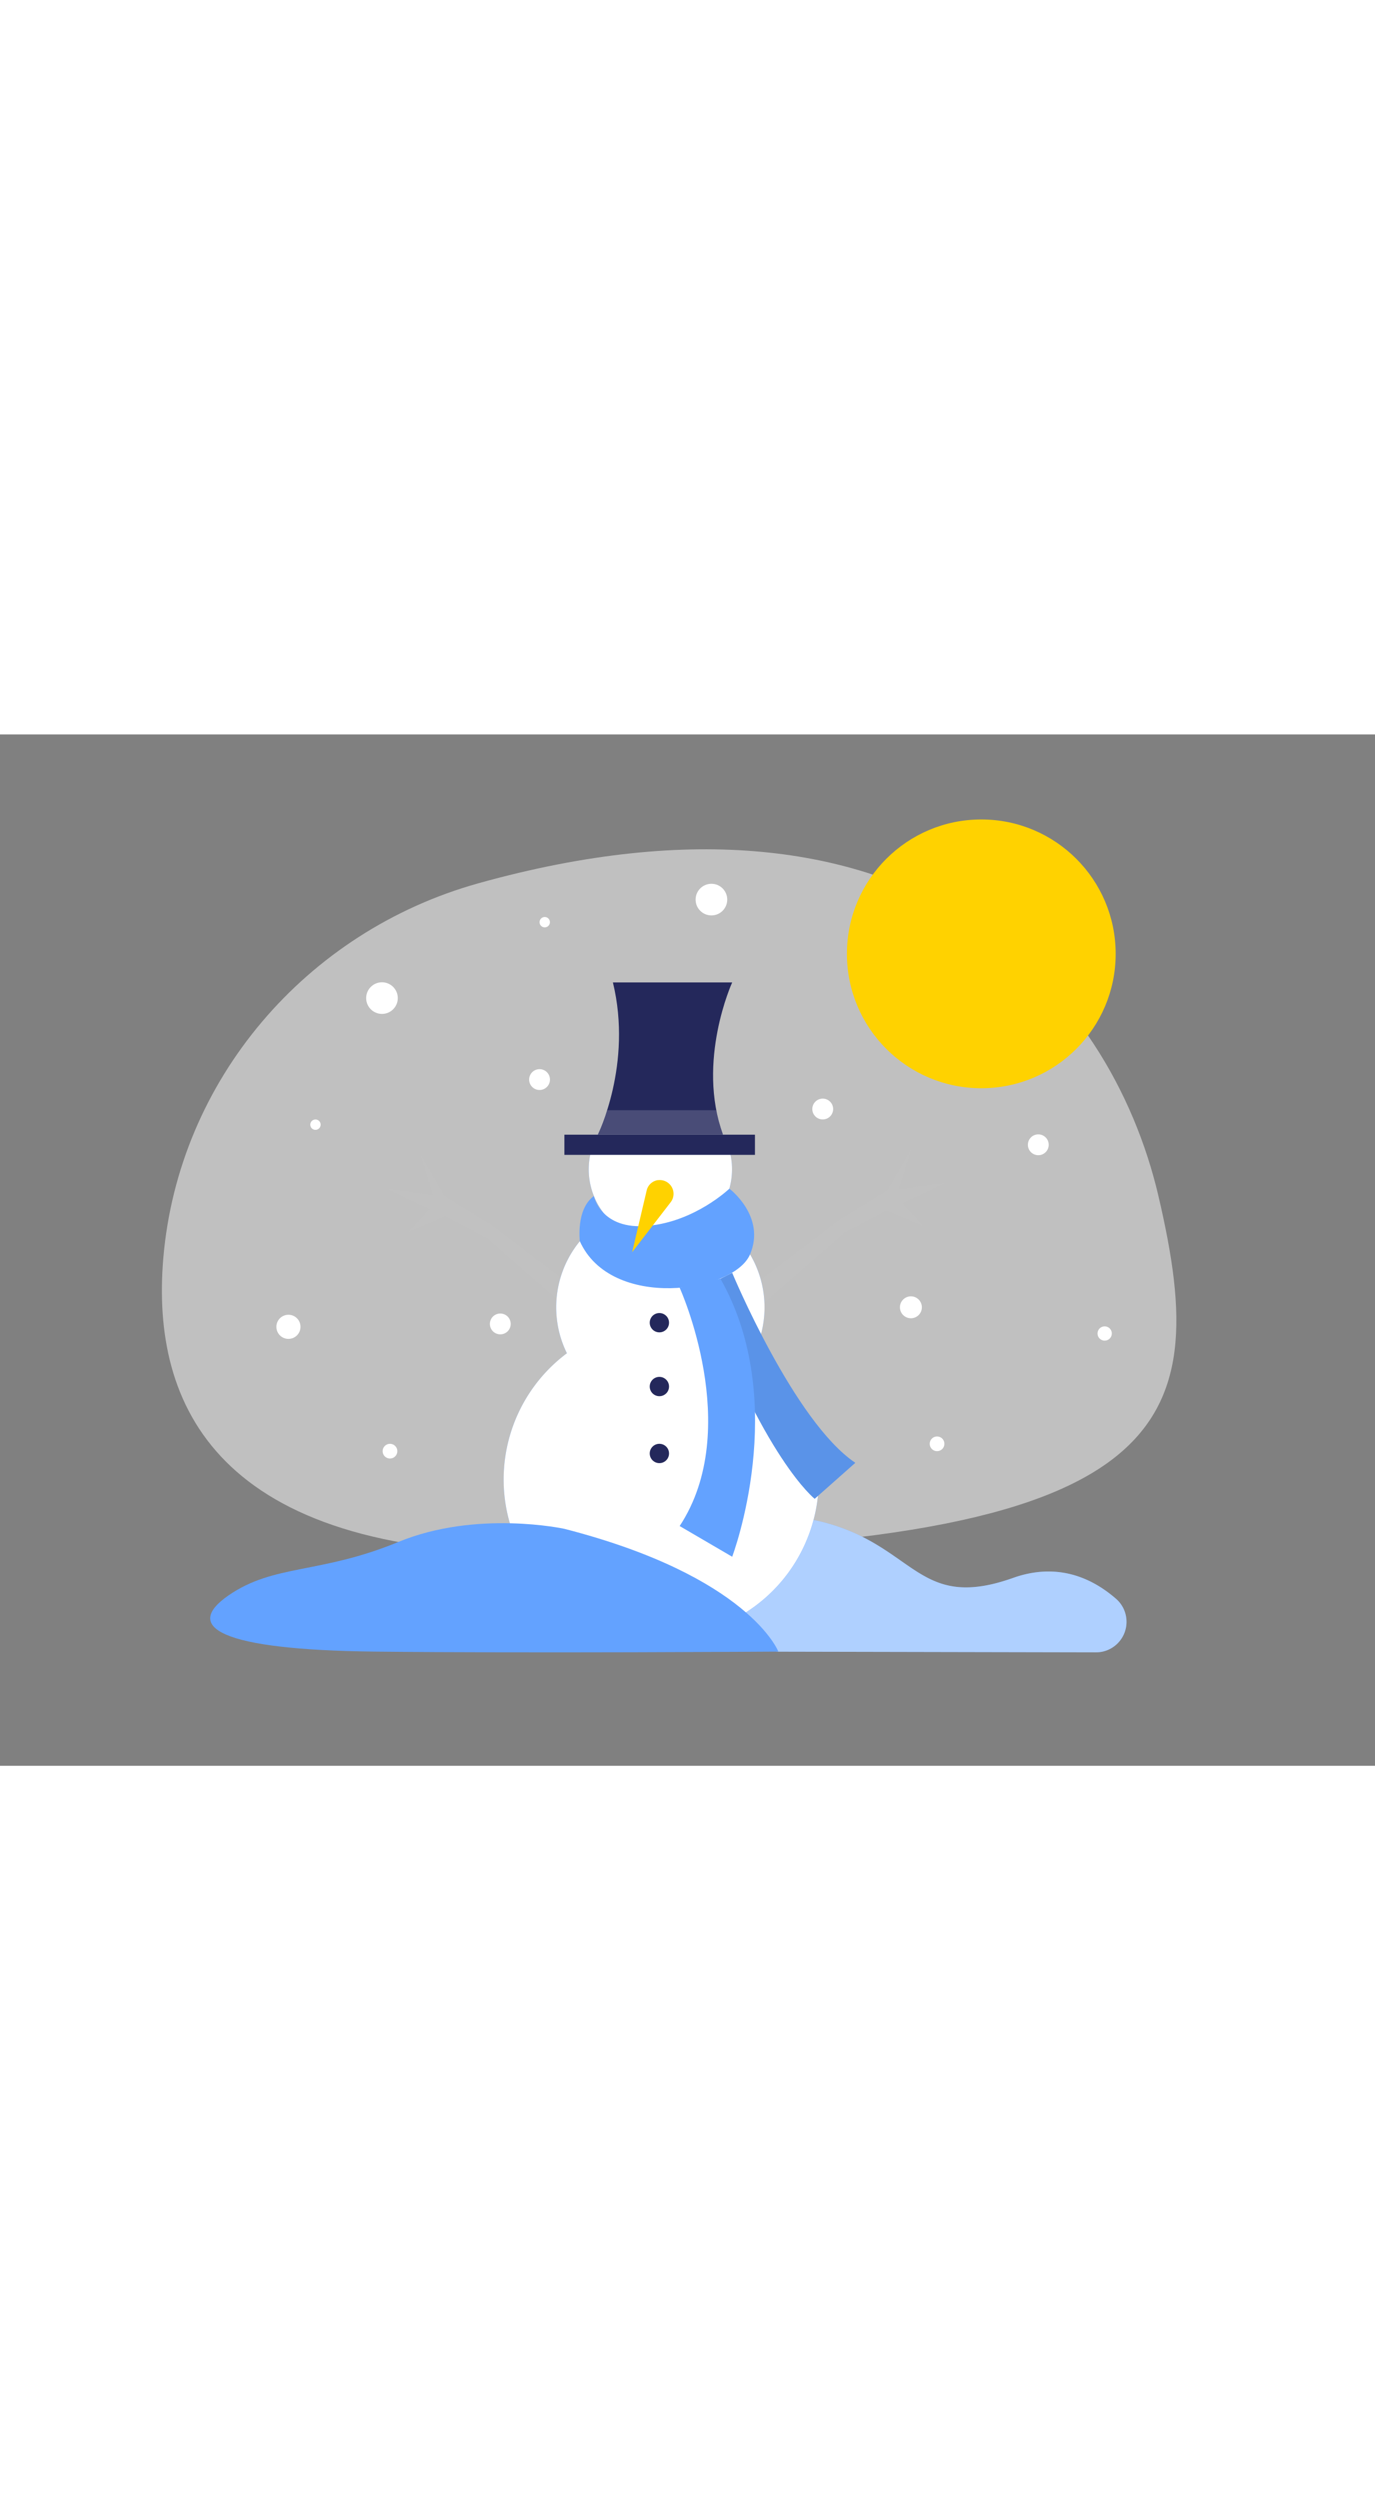<svg id="Layer_1" data-name="Layer 1" xmlns="http://www.w3.org/2000/svg" viewBox="0 0 400 300" data-imageid="snow-two-color" imageName="Snow" class="illustrations_image" style="width: 165px;"><rect x="0" y="0" width="400" height="300" fill="#808080" stroke="none"/><path d="M139.11,43.31c-50.1,14-87.19,57.2-91.6,109-3.67,43.09,15.88,86.11,108.8,85.82C342.15,237.58,353.05,203,337,134.26,323,74.37,266,7.89,139.11,43.31Z" fill="#e6e6e6" opacity="0.63"/><polygon points="171.27 164.21 143.32 142.94 129.28 134.26 122.39 122.29 125.96 134 112.43 132.12 124.94 138.09 118.81 144.72 129.54 140.11 141.85 146.6 169.62 170.9 171.27 164.21" fill="#c1c1c1"/><polygon points="216.2 162.53 244.14 141.26 258.18 132.58 265.08 120.61 261.5 132.32 275.04 130.44 262.52 136.41 268.65 143.05 257.93 138.43 245.62 144.92 217.84 169.22 216.2 162.53" fill="#c1c1c1"/><circle cx="285.47" cy="63.82" r="39.09" fill="#ffd200"/><path d="M189.93,239.51s24.88-17.31,50.67-10.08,26.81,25.61,54.13,15.91c12.82-4.55,22.83-.06,29.84,6A8.88,8.88,0,0,1,318.82,267l-92.39-.2S186.23,261.77,189.93,239.51Z" fill="#63a2ff" class="target-color"/><path d="M189.93,239.51s24.88-17.31,50.67-10.08,26.81,25.61,54.13,15.91c12.82-4.55,22.83-.06,29.84,6A8.88,8.88,0,0,1,318.82,267l-92.39-.2S186.23,261.77,189.93,239.51Z" fill="#fff" opacity="0.49"/><circle cx="192.36" cy="216.74" r="45.83" fill="#63a2ff" class="target-color"/><circle cx="192.11" cy="166.63" r="30.3" fill="#63a2ff" class="target-color"/><circle cx="192.11" cy="126.53" r="20.84" fill="#63a2ff" class="target-color"/><path d="M219.43,179.75a30.31,30.31,0,0,0-11.92-39.21,20.84,20.84,0,1,0-30.8,0A30.28,30.28,0,0,0,164.92,180a45.84,45.84,0,1,0,54.51-.27Z" fill="#fff"/><rect x="164.19" y="116.42" width="55.43" height="5.87" fill="#24285b"/><path d="M213,156.6s18,43.27,35.82,55.27L237,222.34S222,210.62,204.09,161.08Z" fill="#63a2ff" class="target-color"/><path d="M213,156.6s18,43.27,35.82,55.27L237,222.34S222,210.62,204.09,161.08Z" opacity="0.09"/><path d="M173.89,116.42S184.09,96,178.3,72.13H213S202.53,95,210.33,116.42Z" fill="#24285b"/><path d="M176.61,109.31h31.77s1.29,6.25,2,7.11H173.89Z" fill="#fff" opacity="0.17"/><path d="M172.76,134.28s2,9.93,15.75,8.66,23.67-10.82,23.67-10.82,10.74,8.07,6,19.15-40.47,16.36-49.52-3.9C168.71,147.37,167.48,138.13,172.76,134.28Z" fill="#63a2ff" class="target-color"/><path d="M197.72,160.94s18.65,41,0,69.32L213,239.19s17.05-44.91-3.44-80.9Z" fill="#63a2ff" class="target-color"/><path d="M188.11,132.7l-4.21,17.9,11.21-14.54a4,4,0,0,0-3.55-6.42l-.19,0A3.93,3.93,0,0,0,188.11,132.7Z" fill="#ffd200"/><circle cx="191.82" cy="171.11" r="2.81" fill="#24285b"/><circle cx="191.82" cy="189.68" r="2.81" fill="#24285b"/><circle cx="191.82" cy="209.15" r="2.81" fill="#24285b"/><circle cx="111.12" cy="76.69" r="4.6" fill="#fff"/><circle cx="321.36" cy="174.25" r="2.08" fill="#fff"/><circle cx="83.91" cy="172.31" r="3.51" fill="#fff"/><circle cx="156.96" cy="100.39" r="3.03" fill="#fff"/><circle cx="91.77" cy="113.51" r="1.51" fill="#fff"/><circle cx="158.47" cy="54.61" r="1.51" fill="#fff"/><circle cx="302.05" cy="119.36" r="3.03" fill="#fff"/><circle cx="272.6" cy="206.34" r="2.14" fill="#fff"/><circle cx="113.45" cy="208.48" r="2.14" fill="#fff"/><circle cx="239.34" cy="108.96" r="3.03" fill="#fff"/><circle cx="145.54" cy="171.47" r="3.03" fill="#fff"/><circle cx="264.99" cy="166.63" r="3.19" fill="#fff"/><circle cx="206.96" cy="48.04" r="4.6" fill="#fff"/><path d="M164.19,231.07s-25.5-5.58-48.33,3.83-36.11,6.35-49.39,15.54-2.59,15.83,42.37,16.34,117.59,0,117.59,0S218,244.9,164.19,231.07Z" fill="#63a2ff" class="target-color"/></svg>